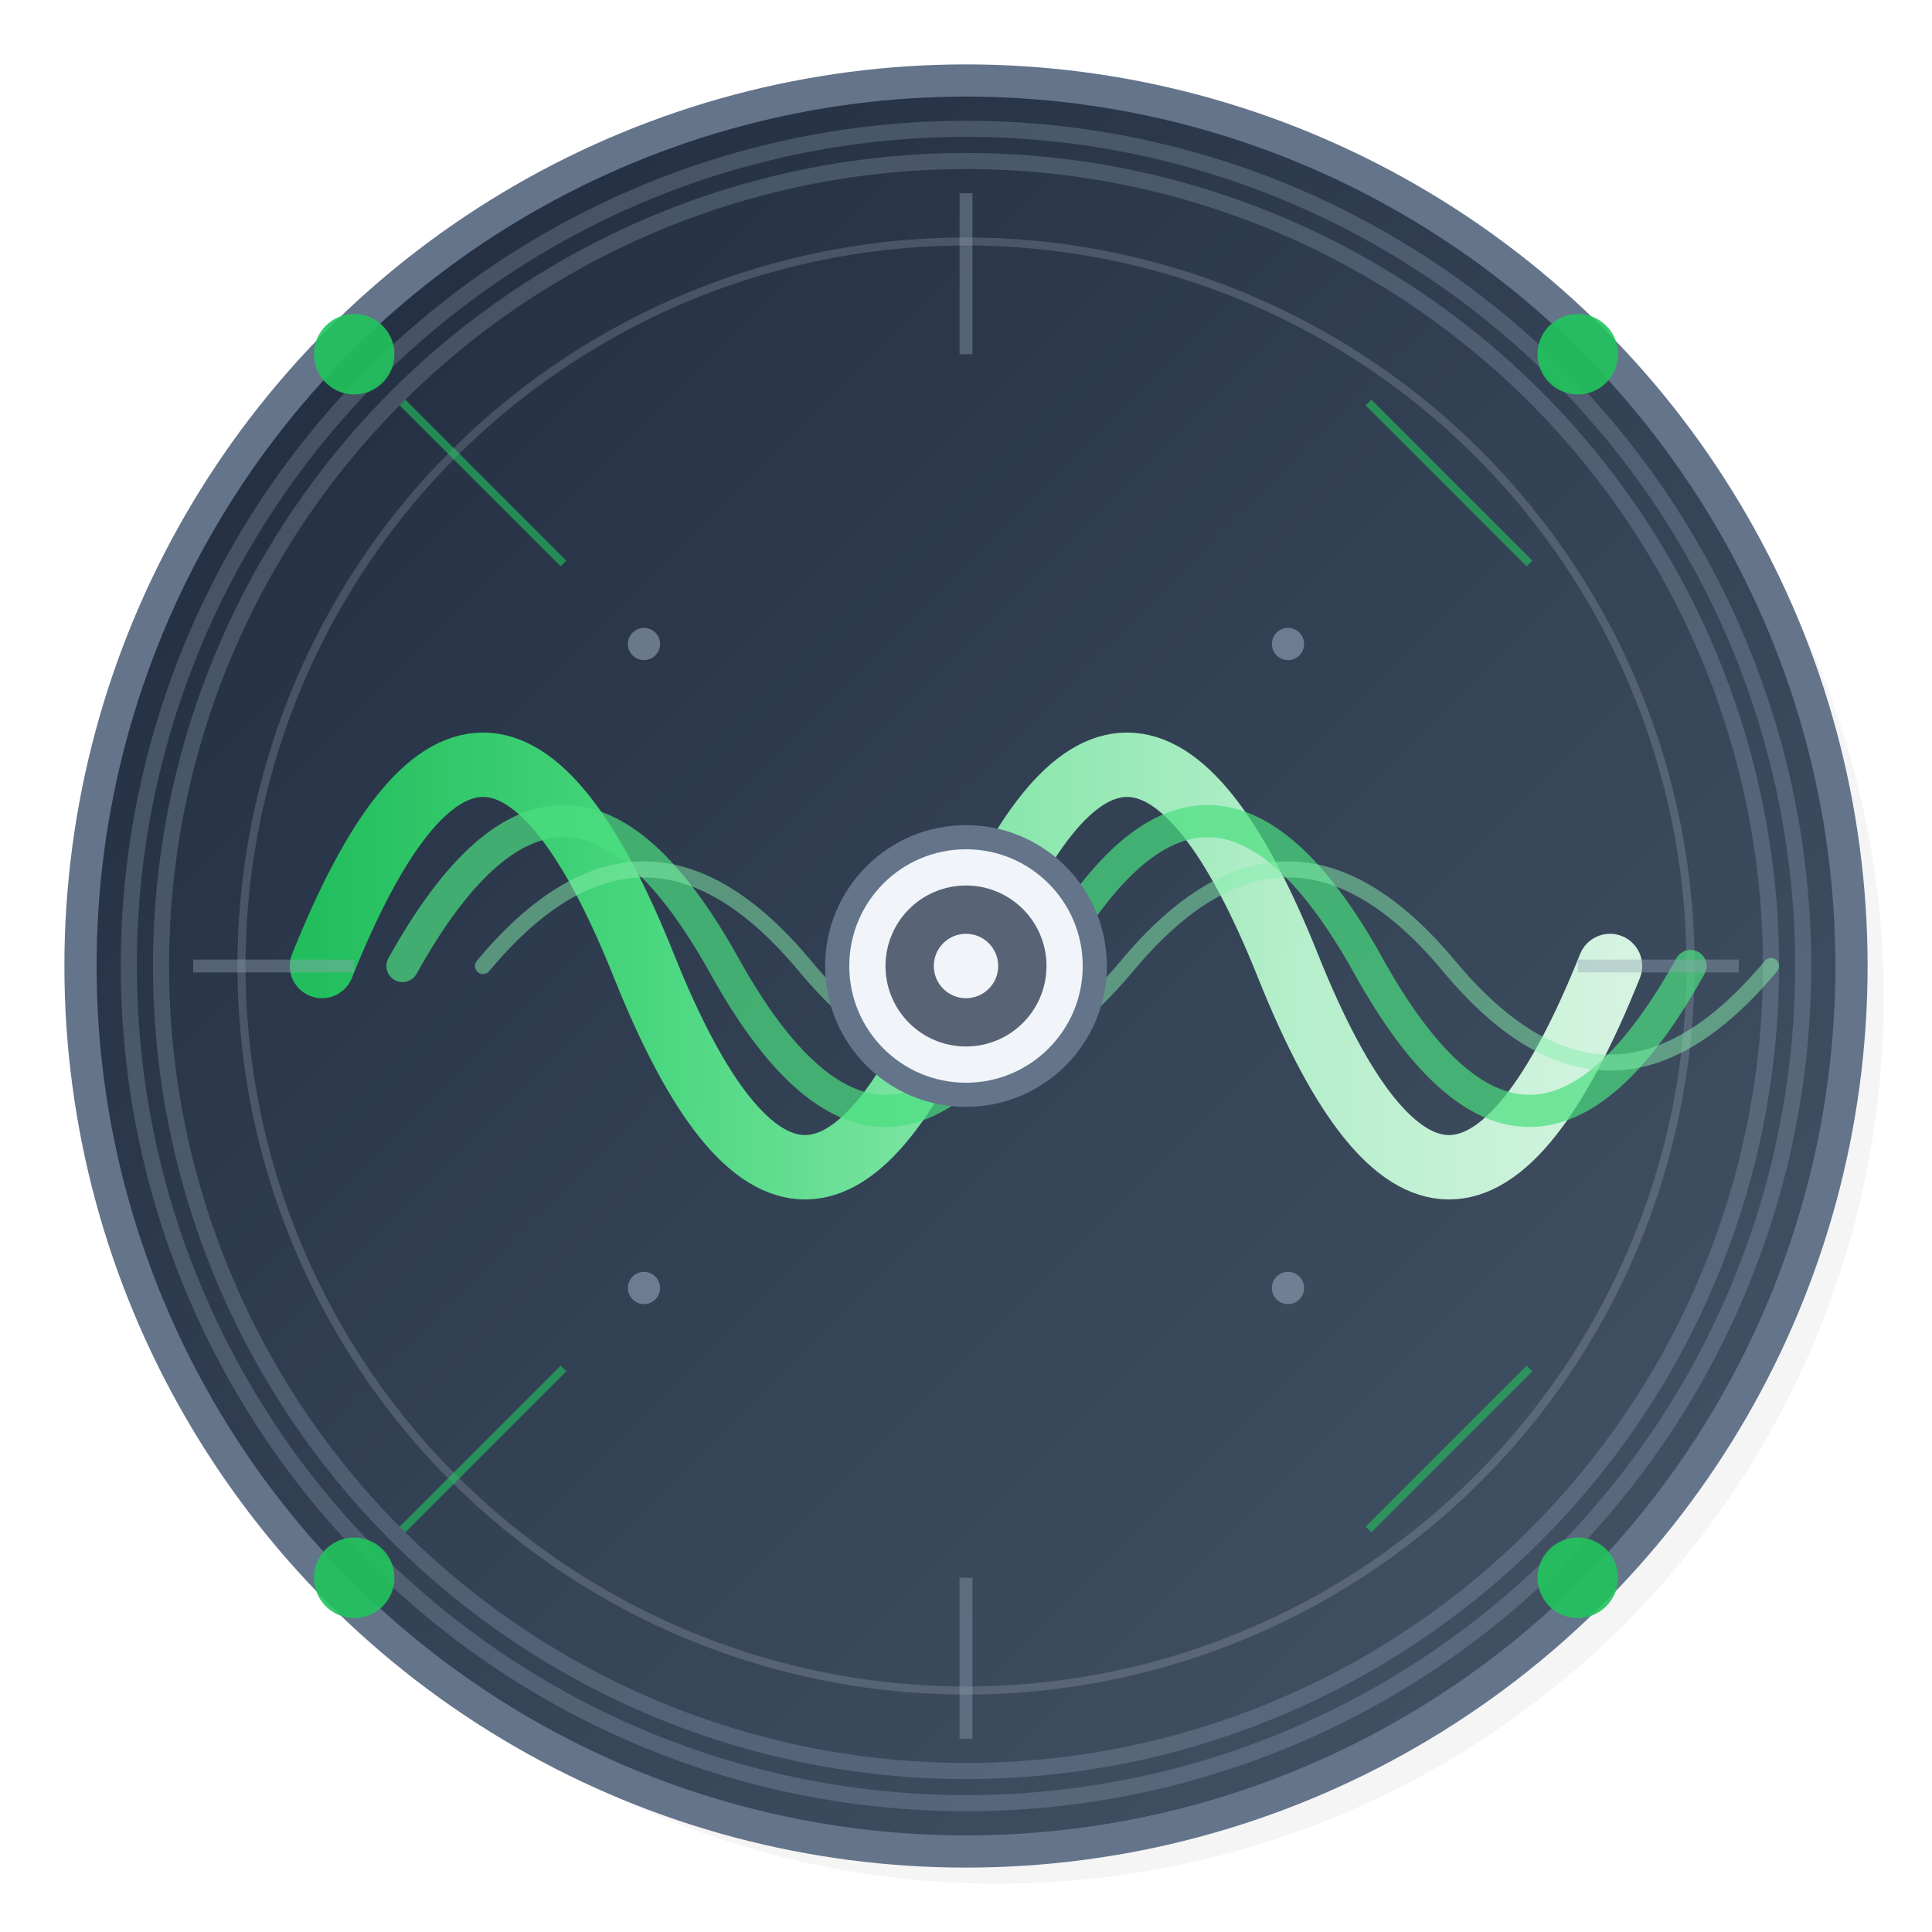 <svg width="120" height="120" viewBox="0 0 120 120" fill="none" xmlns="http://www.w3.org/2000/svg">
  <!-- Dark Mode Definitions -->
  <defs>
    <!-- Dark Background Gradient -->
    <linearGradient id="bgGradient" x1="0%" y1="0%" x2="100%" y2="100%">
      <stop offset="0%" style="stop-color:#1E293B;stop-opacity:1" />
      <stop offset="50%" style="stop-color:#334155;stop-opacity:1" />
      <stop offset="100%" style="stop-color:#475569;stop-opacity:1" />
    </linearGradient>
    
    <!-- Bright Pulse Gradient for Dark Mode -->
    <linearGradient id="pulseGradient" x1="0%" y1="0%" x2="100%" y2="0%">
      <stop offset="0%" style="stop-color:#22C55E;stop-opacity:1" />
      <stop offset="25%" style="stop-color:#4ADE80;stop-opacity:1" />
      <stop offset="50%" style="stop-color:#86EFAC;stop-opacity:1" />
      <stop offset="75%" style="stop-color:#BBF7D0;stop-opacity:1" />
      <stop offset="100%" style="stop-color:#DCFCE7;stop-opacity:1" />
    </linearGradient>
    
    <!-- Enhanced Glow for Dark Mode -->
    <filter id="darkGlow">
      <feGaussianBlur stdDeviation="3" result="coloredBlur"/>
      <feMerge> 
        <feMergeNode in="coloredBlur"/>
        <feMergeNode in="SourceGraphic"/>
      </feMerge>
    </filter>
    
    <!-- Shadow for Dark Mode -->
    <filter id="darkShadow" x="-50%" y="-50%" width="200%" height="200%">
      <feDropShadow dx="0" dy="4" stdDeviation="8" flood-color="#000000" flood-opacity="0.3"/>
    </filter>
  </defs>
  
  <!-- Shadow Circle -->
  <circle cx="62" cy="62" r="55" fill="#000000" opacity="0.2" filter="url(#darkShadow)"/>
  
  <!-- Main Circle Background -->
  <circle cx="60" cy="60" r="55" fill="url(#bgGradient)" stroke="#64748B" stroke-width="2"/>
  
  <!-- Inner Glow Ring -->
  <circle cx="60" cy="60" r="50" fill="none" stroke="#94A3B8" stroke-width="1" opacity="0.3"/>
  
  <!-- Secondary Inner Ring -->
  <circle cx="60" cy="60" r="45" fill="none" stroke="#CBD5E1" stroke-width="0.5" opacity="0.2"/>
  
  <!-- Bright Pulse Wave Lines for Dark Mode -->
  <g filter="url(#darkGlow)">
    <!-- Main Pulse Line -->
    <path d="M 20 60 Q 30 35, 40 60 Q 50 85, 60 60 Q 70 35, 80 60 Q 90 85, 100 60" 
          stroke="url(#pulseGradient)" 
          stroke-width="4" 
          fill="none" 
          stroke-linecap="round"
          opacity="0.95"/>
    
    <!-- Secondary Pulse Line -->
    <path d="M 25 60 Q 35 42, 45 60 Q 55 78, 65 60 Q 75 42, 85 60 Q 95 78, 105 60" 
          stroke="#4ADE80" 
          stroke-width="2" 
          fill="none" 
          stroke-linecap="round" 
          opacity="0.7"/>
    
    <!-- Tertiary Pulse Line -->
    <path d="M 30 60 Q 40 48, 50 60 Q 60 72, 70 60 Q 80 48, 90 60 Q 100 72, 110 60" 
          stroke="#86EFAC" 
          stroke-width="1" 
          fill="none" 
          stroke-linecap="round" 
          opacity="0.5"/>
  </g>
  
  <!-- Central Hub with Dark Mode Design -->
  <circle cx="60" cy="60" r="8" fill="#F1F5F9" stroke="#64748B" stroke-width="1.5"/>
  <circle cx="60" cy="60" r="5" fill="#475569" opacity="0.9"/>
  <circle cx="60" cy="60" r="2" fill="#F1F5F9"/>
  
  <!-- Outer Ring -->
  <circle cx="60" cy="60" r="52" fill="none" stroke="#94A3B8" stroke-width="1" opacity="0.3"/>
  
  <!-- Corner Accents with Bright Colors -->
  <circle cx="22" cy="22" r="2.5" fill="#22C55E" opacity="0.9"/>
  <circle cx="98" cy="22" r="2.5" fill="#22C55E" opacity="0.9"/>
  <circle cx="22" cy="98" r="2.5" fill="#22C55E" opacity="0.9"/>
  <circle cx="98" cy="98" r="2.5" fill="#22C55E" opacity="0.9"/>
  
  <!-- Grid Lines for Dark Mode -->
  <line x1="60" y1="12" x2="60" y2="22" stroke="#94A3B8" stroke-width="0.8" opacity="0.4"/>
  <line x1="60" y1="98" x2="60" y2="108" stroke="#94A3B8" stroke-width="0.8" opacity="0.4"/>
  <line x1="12" y1="60" x2="22" y2="60" stroke="#94A3B8" stroke-width="0.8" opacity="0.4"/>
  <line x1="98" y1="60" x2="108" y2="60" stroke="#94A3B8" stroke-width="0.8" opacity="0.4"/>
  
  <!-- Diagonal Accent Lines -->
  <line x1="25" y1="25" x2="35" y2="35" stroke="#22C55E" stroke-width="0.5" opacity="0.6"/>
  <line x1="85" y1="25" x2="95" y2="35" stroke="#22C55E" stroke-width="0.5" opacity="0.6"/>
  <line x1="25" y1="95" x2="35" y2="85" stroke="#22C55E" stroke-width="0.5" opacity="0.6"/>
  <line x1="85" y1="95" x2="95" y2="85" stroke="#22C55E" stroke-width="0.5" opacity="0.6"/>
  
  <!-- Subtle Inner Dots -->
  <circle cx="40" cy="40" r="1" fill="#94A3B8" opacity="0.6"/>
  <circle cx="80" cy="40" r="1" fill="#94A3B8" opacity="0.6"/>
  <circle cx="40" cy="80" r="1" fill="#94A3B8" opacity="0.6"/>
  <circle cx="80" cy="80" r="1" fill="#94A3B8" opacity="0.6"/>
</svg> 